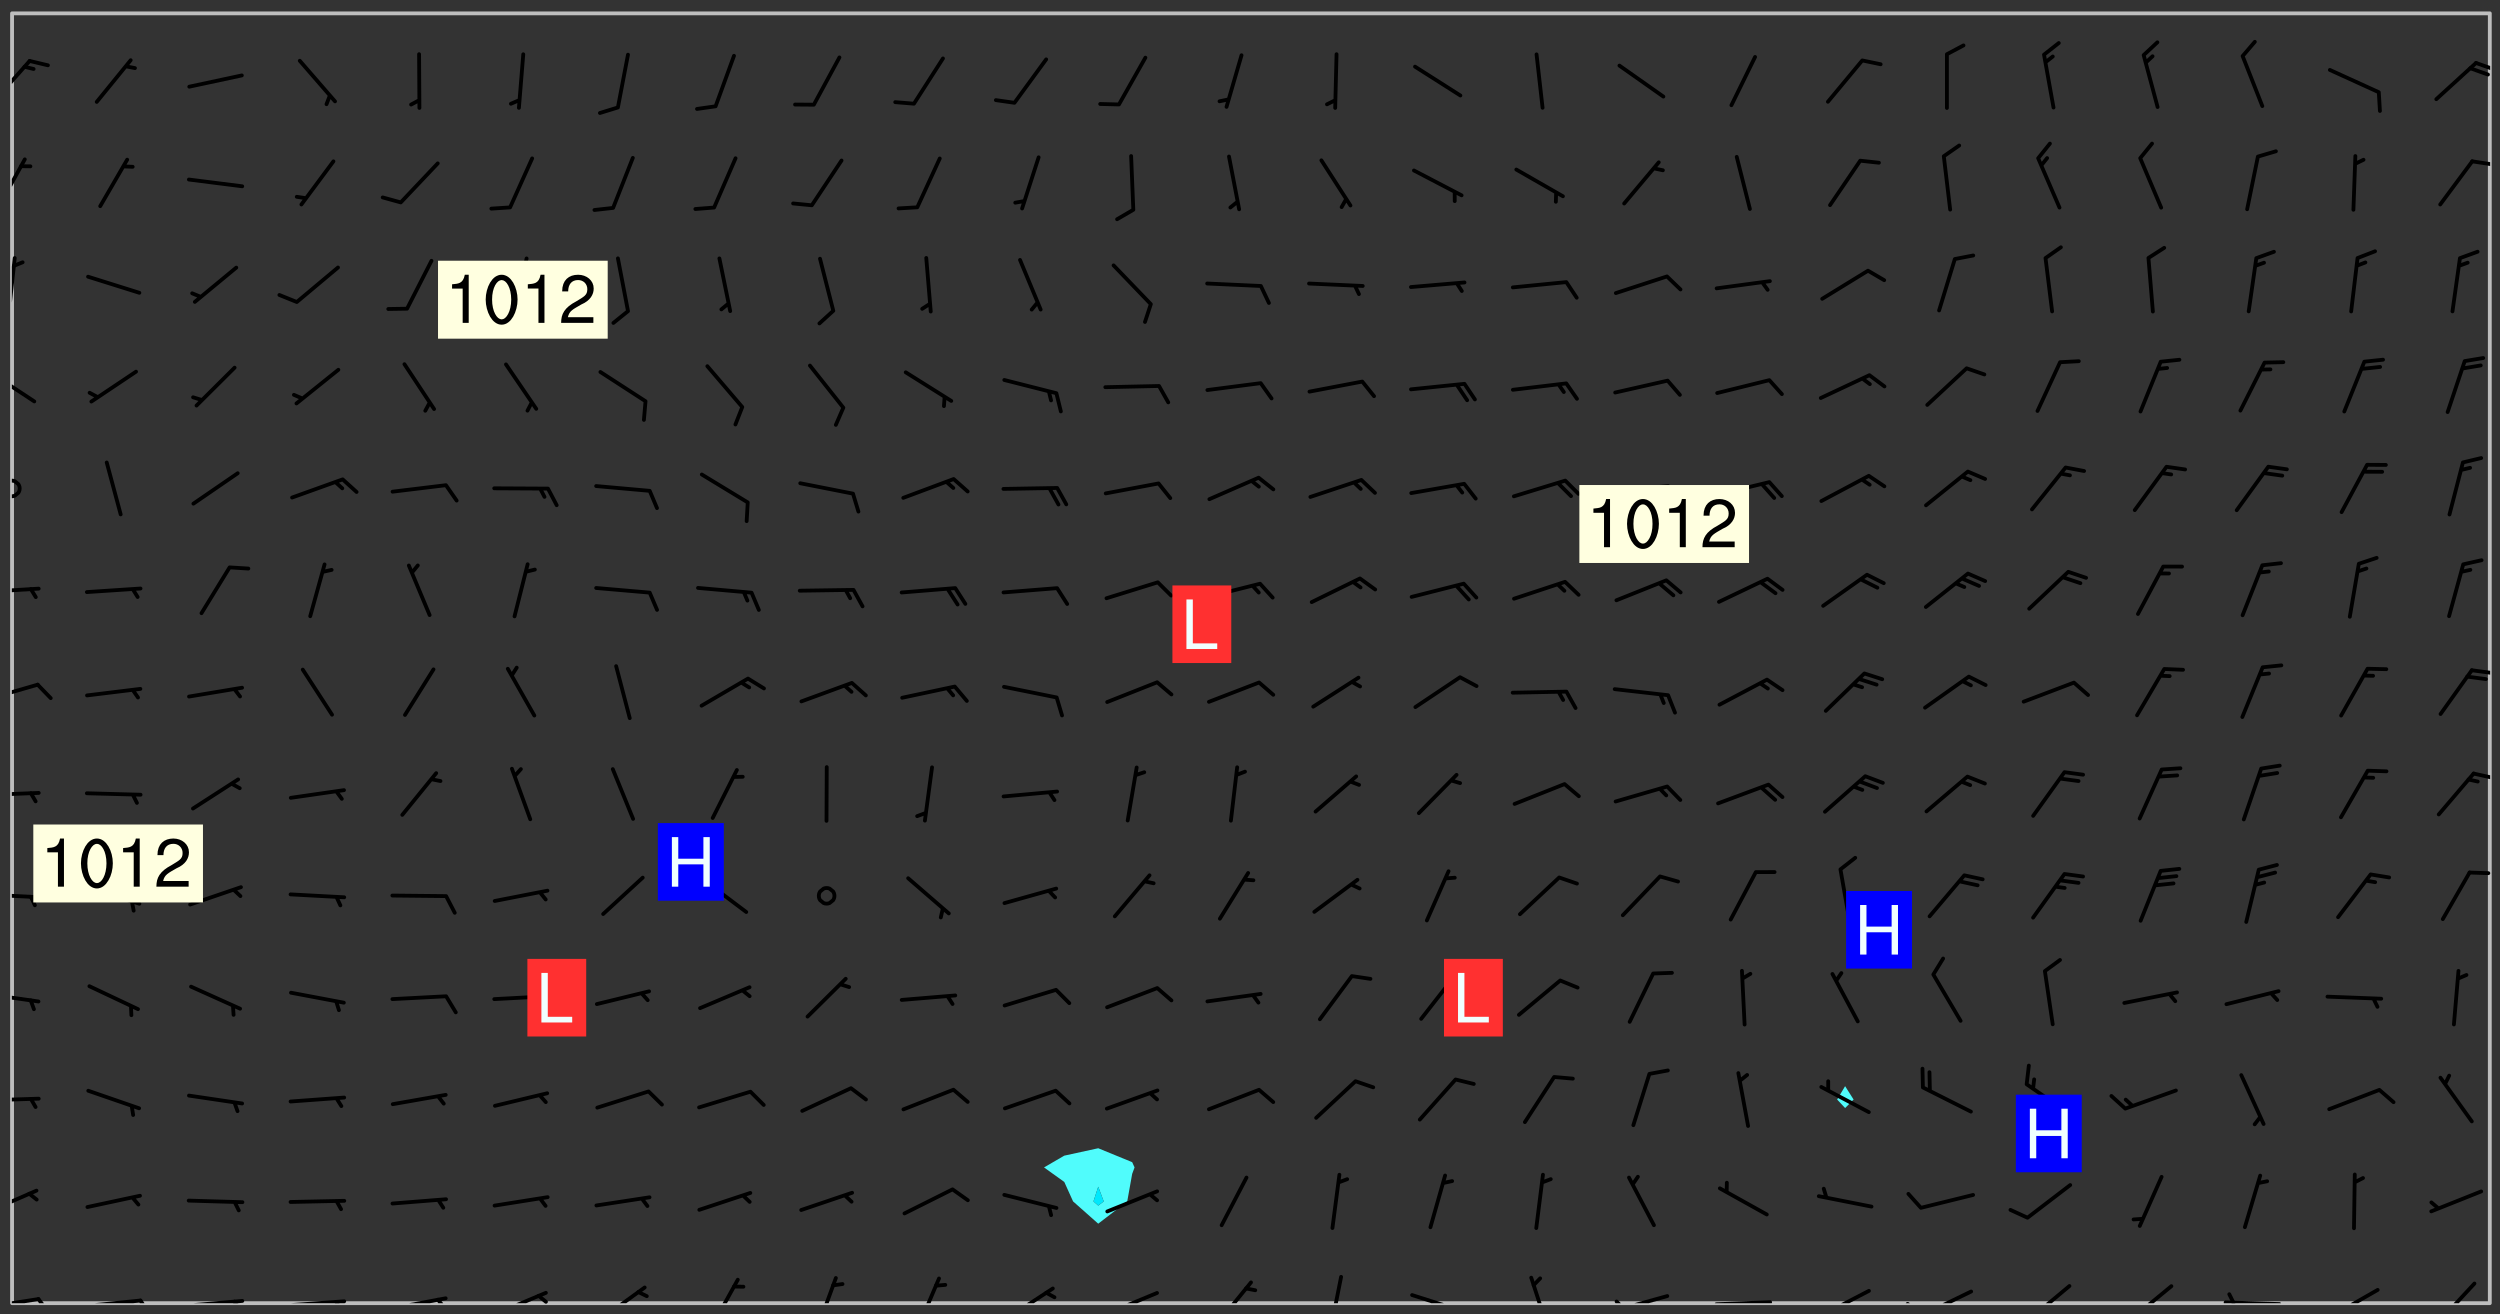 <svg xmlns="http://www.w3.org/2000/svg" role="img" xmlns:xlink="http://www.w3.org/1999/xlink" viewBox="142.45 309.95 326.84 171.84"><rect x="142.45" y="309.95" width="326.84" height="171.84" fill="#333333" stroke="none"/><defs><clipPath id="a"><path d="M144 311.672h1v168.656h-1zm0 0"/></clipPath><clipPath id="b"><path d="M144 311.672h324v168.656H144zm0 0"/></clipPath><clipPath id="c"><path d="M467 311.672h1v168.656h-1zm0 0"/></clipPath><clipPath id="d"><path d="M144 479h4v1.328h-4zm0 0"/></clipPath><clipPath id="e"><path d="M147 479h3v1.328h-3zm0 0"/></clipPath><clipPath id="f"><path d="M153 479h9v1.328h-9zm0 0"/></clipPath><clipPath id="g"><path d="M160 479h3v1.328h-3zm0 0"/></clipPath><clipPath id="h"><path d="M166 479h9v1.328h-9zm0 0"/></clipPath><clipPath id="i"><path d="M172 479h3v1.328h-3zm0 0"/></clipPath><clipPath id="j"><path d="M180 479h8v1.328h-8zm0 0"/></clipPath><clipPath id="k"><path d="M186 479h2v1.328h-2zm0 0"/></clipPath><clipPath id="l"><path d="M193 479h8v1.328h-8zm0 0"/></clipPath><clipPath id="m"><path d="M199 479h2v1.328h-2zm0 0"/></clipPath><clipPath id="n"><path d="M207 478h8v2.328h-8zm0 0"/></clipPath><clipPath id="o"><path d="M212 479h3v1.328h-3zm0 0"/></clipPath><clipPath id="p"><path d="M220 478h7v2.328h-7zm0 0"/></clipPath><clipPath id="q"><path d="M235 477h5v3.328h-5zm0 0"/></clipPath><clipPath id="r"><path d="M249 476h3v4.328h-3zm0 0"/></clipPath><clipPath id="s"><path d="M262 476h4v4.328h-4zm0 0"/></clipPath><clipPath id="t"><path d="M273 478h8v2.328h-8zm0 0"/></clipPath><clipPath id="u"><path d="M286 478h8v2.328h-8zm0 0"/></clipPath><clipPath id="v"><path d="M301 477h6v3.328h-6zm0 0"/></clipPath><clipPath id="w"><path d="M316 476h3v4.328h-3zm0 0"/></clipPath><clipPath id="x"><path d="M326 479h9v1.328h-9zm0 0"/></clipPath><clipPath id="y"><path d="M342 476h4v4.328h-4zm0 0"/></clipPath><clipPath id="z"><path d="M353 479h8v1.328h-8zm0 0"/></clipPath><clipPath id="A"><path d="M353 479h2v1.328h-2zm0 0"/></clipPath><clipPath id="B"><path d="M366 479h9v1.328h-9zm0 0"/></clipPath><clipPath id="C"><path d="M380 478h8v2.328h-8zm0 0"/></clipPath><clipPath id="D"><path d="M380 480h2v.328h-2zm0 0"/></clipPath><clipPath id="E"><path d="M393 478h8v2.328h-8zm0 0"/></clipPath><clipPath id="F"><path d="M391 480h4v.328h-4zm0 0"/></clipPath><clipPath id="G"><path d="M407 477h7v3.328h-7zm0 0"/></clipPath><clipPath id="H"><path d="M420 477h7v3.328h-7zm0 0"/></clipPath><clipPath id="I"><path d="M433 479h8v1.328h-8zm0 0"/></clipPath><clipPath id="J"><path d="M433 478h2v2.328h-2zm0 0"/></clipPath><clipPath id="K"><path d="M446 478h8v2.328h-8zm0 0"/></clipPath><clipPath id="L"><path d="M446 480h3v.328h-3zm0 0"/></clipPath><clipPath id="M"><path d="M460 477h7v3.328h-7zm0 0"/></clipPath><clipPath id="N"><path d="M144 465h4v4h-4zm0 0"/></clipPath><clipPath id="O"><path d="M144 453h4v2h-4zm0 0"/></clipPath><clipPath id="P"><path d="M144 439h4v3h-4zm0 0"/></clipPath><clipPath id="Q"><path d="M144 426h4v2h-4zm0 0"/></clipPath><clipPath id="R"><path d="M465 423h3v2h-3zm0 0"/></clipPath><clipPath id="S"><path d="M144 413h4v2h-4zm0 0"/></clipPath><clipPath id="T"><path d="M465 410h3v2h-3zm0 0"/></clipPath><clipPath id="U"><path d="M144 399h4v3h-4zm0 0"/></clipPath><clipPath id="V"><path d="M465 397h3v2h-3zm0 0"/></clipPath><clipPath id="W"><path d="M144 386h4v2h-4zm0 0"/></clipPath><clipPath id="X"><path d="M144 372h2v4h-2zm0 0"/></clipPath><clipPath id="Y"><path d="M144 358h4v5h-4zm0 0"/></clipPath><clipPath id="Z"><path d="M144 343h1v8h-1zm0 0"/></clipPath><clipPath id="aa"><path d="M144 330h2v8h-2zm0 0"/></clipPath><clipPath id="ab"><path d="M465 330h3v2h-3zm0 0"/></clipPath><clipPath id="ac"><path d="M144 317h3v7h-3zm0 0"/></clipPath><clipPath id="ad"><path d="M465 317h3v3h-3zm0 0"/></clipPath><g id="ae" clip-path="url(#clip1)"><path fill="#fff" fill-opacity="0" fill-rule="evenodd" d="M0 0h1000v1000H0zm0 0"/><path fill="#d3d3d3" fill-opacity="0" fill-rule="evenodd" d="M162.152 355.867l-.234.293.059.234.117.172.176.234.293.348.113.059.117-.172.059-.234.176-.176.465-.176h.699l.234.293.289.816.059.176.176.23.352.234.699.699.172.176.234.348.234.41.289.582.41.465.23.234.234.176.117.23.176.293.172 1.164v.234l.059.289.059.117.117.117.348.41.117.172.176.176.176.234.117.172.172.352.059.234.234.406.234-.059-.176.176-.059.93h-.582l-.234-.113-.348.113-.117.117-.059.293-.059.176-.117.172-.465.293-.059.234-.059.113v.645l.059.172v.41l.059.059v.406l.059.406.117.176.059.059.23.641-.059.293v.699l-.059.582v.234l-.059.23-.055.352v1.922l.055.117h.426l-.367.117-.023.352.891 1.168 1.742.539 1.34.359v.539l.09.809.535.715 1.52.27.891-.086.09 1.164.535.18 1.16-.18 2.055-.984 1.16-.363 1.879-.176 1.695-.18-.18.719-1.516.086-1.25.09-.805.27-1.074.809.27.719.535.898-.18.625-.266.809.266 1.078.625.898.805.18 1.25-.18-.266.723.098.504.055.293v.172l.059.293v.406l.176.117.352.117h.406l.293-.176.113-.117.059-.117.117-.23.059-.176.352-.465.23-.176.176-.059.176.059.059.176.117.988.055.469.059.172.117.234.176.059.816.059h.289l.117.234.059.406.059.352v1.105l.117.293.117.348.289.699.176.352.582.754.352.176.172.059.469.234.641.465.348.234.293.176.293.055.23.062.816.348.293.176.113.172.352.352.117.176.523.641v.289l.059.352v.348l.059.352.059.289.117.059.172.059h.176l.582.234.176.117.176.289.176.234.113.234.293.23.117.117v.41l.059.055.289.234.234.117.059.117.117.172.059.117.23.234.059.176.234.059.117.059-.117.113-.059.117v.117l-.117.293-.117.289v.582l.176.117.117.059.059.117.117.117.113.059.176.348.059.352.059.406v.176l-.059.176-.117.699v.172l.117.176.293.293h.406l.176.117.117.172.117.293v.234h-.527l-.23-.234h-.234l-.176.059-.059.699.059.348.117.176.176.41.117.23.289.469.176.055h.523l.234.059.758.641.059.293v.234l.059.059.23.348v.352l-.117.172v.293l.293.289.293.176.172.059.293.176.293.117.582.406.289.234.293.176.219.16.016.012.23.176.641.523.176.234.117.176.176.176.113.172v.641l.117.176.469.117.582.117.234.059.23.113.293.117.113.059.586.352.289.172.176.062.176.055.176.059.699.352.289.176.234.055.289.176.234.117.641.406.293.117.172.059.234.059.41.059.23.059.234.117.059.172-.41.176.469.059.059.293.113.234.176.055.234.059.176.059.406.117.641.234.117.172.059.234v.176l-.059.117-.059.406.234.234.117.059.348.117.641.23.176.117.289.117.176.176.234.465.582 1.105.176.176.348.176.176.117.352.117 1.047.523.234.059.465.113.293.059.465.176.758.582.234.234.348.465.176.176.289.234.816.699.293.176.289.289.293.176.293.289.695.641.176.176.293.234.289.234.469.289.641.582.348.234.234.293.348.348.352.465.934.992.348.406.117.176.234.059.113.117.645.176.23.113.234.059.293.176.23.117.934.699.406.406.234.176.406.176.234.117.816.348.348.234.234.117.293.289.23.117.758.352.352.172.23.059.293.117.234.059.871.176h.816l.469.23.172.059.875.699.465.117.293.059.176.059.23.059.469.059.348.059.352.059.406.059h.293l.172.059v.23l.176.176h.293l.348.059.352.059.699.117h.641l.465-.234.293-.176.172-.117.41-.172.289-.176.934-.465.469-.293.523-.293.465-.172.465-.176 1.051-.465.289-.117.41-.117.289-.117.527-.176 1.516-.699.582-.348.289-.059.293-.059.348-.117.875-.23.352-.117h.113l.234-.059.875-.234.234-.059h.812l.352-.059.816-.117.172-.059.352-.055.293-.059.23-.059.816-.176.176-.059h.348l.234-.059.465-.117.758-.172.234-.059h.348l.41-.117.289-.059 1.285-.059h.289l.41-.059.23-.059h.176l.875-.117h.406l.41-.117h.348l.352-.113.871-.059h1.75l1.047.289.41.117.289.117.352.117.289.117 1.051.172.289.059h.293l.293.059.172.059.41.059.172.059.117.059h.117l.117.059.352.059h.113l.41.066 1.922.395 1.926.395 1.52.449 1.695.719 2.145.805 1.605-.719 1.43-.805 1.16-1.078 1.25-.449 3.035-.719 1.875-.359 2.145-1.348 2.234-1.254 2.5-1.258 1.695-.449 1.785-.18 1.16-.27.625.539 1.34-.27.715-.988.984-1.344.445-.18.805-.359 1.875-.539 1.785-.449 1.25-.27 1.16-.09 1.699-.09 1.961-.27 1.25-.09h.539l.625-.09h.891l2.145-.18 2.41-.18 2.59-.09 1.695.18 1.609.09 1.43.359 1.16.719 1.875.988 1.16 1.527.266.715.629.09.355.898.535.539.535 1.527 1.074.359h.535l-.805.535.09 1.707.715 2.695.891.805.895.988.715 1.258 1.785.539 1.52-.18.355 1.344 1.609-.805.98-.539.27.27.316-.215.219-.145.801.449.449-.359h.355l.535-.27.539-.719.535-.27.625-.988 1.16.449.84.371 1.395.617 1.695-.18h1.605l1.785.09.18-1.707.535-1.344.805.27.492.848.402.406-.09.539v.359l.715.449.711-.27h1.43l.359.988.445 1.258.715 1.344 1.25.629 1.695.629.715-.18.18-.539.98-.09.449.359.086 1.258-.266.629-.535.18v.539l.715.984.266.539.984.988.801 1.078-.266.359-.09.898-.625 2.332-.355 2.066-.09 1.793-.18.719-.09.539v1.438l-.98 1.883-.359 1.707-.535.898-.805 1.168-.266.539 2.055 1.254.086.359-.355.539-.09-.18v.809l.09 1.438-.445.715-1.074.094-.266.715.535.898.805.719 1.16.809 1.34.27.445.359-.355.449-1.789-.09-1.25-.449-.715-.719-.625-.09-.176 3.59-.188 1.309h89.359V311.703h-55.27v49.082l.762.125 3.289.543 2.023 2.836v2.754l2.352.332 2.348.332h4.051l-1.379 4.16-2.023.707-2.023.703-.543.344-2.594 1.617-.188.117-2.023-2.078-.73-2.742-2.672-2.078-1.375-3.5-.066-.082-1.957-2.672 2.75-1.418v-49.082H294.422v91.414l.117.031.133.012.074.074.105.047.09.059.086.059.09.059.297.297.059.09.031.117.027.117.016.137-.031.117-.059.09-.059.086-.043.105-.047.102-.027.121v.145l.176.27.148.148.074.086.074.074.043.105.062.09.059.086.043.105.059.09.047.102.043.105.059.086.117.18.074.074.062.086.059.09.043.105.059.09.059.086.062.09.059.09.043.102.117.18.074.074.059.086.074.074.09.059.105.047h.148l.133-.016.133.016.102-.047.074-.074.047-.102-.016-.133v-.148l-.047-.105-.027-.117-.047-.102-.027-.121-.043-.102-.062-.09-.043-.102-.043-.105-.031-.117-.016-.133-.012-.137.086-.059.059-.086.121-.031.043.105.016.133v.117l.059.102.059.09.09.059.148.148.059.09.043.105-.012.102.086.059.105.047.086.059.09.059.074.074-.117.027-.105.047-.086.059-.074.074-.059.09-.062.086-.027.121-.047.102-.043.105-.031.117-.012.133-.016.133v.148l.027.117.047.105.043.102.059.09.074.074.09.059.074.074.09.059.059.09.043.105.047.102.117.031.133.016h.148l.117-.031.105.043.043.105.047.102.027.121L299.5 410l.027.117.031.121.027.117.105.043.102.047.133-.016.148.148.062.086.074.074.07.074.09.062.105.043.102.043.117.031.137.016.117-.031.074-.074.027-.117-.012-.133-.031-.121-.027-.117.043-.105h.117l.09.062.117.027h.148l.133.016h.148l.133.016.133-.016h.148l.133-.016.133-.012.137.012.117-.027.133-.016.191-.059-.059.176-.016.133-.027.121-.016.133-.059.086-.133.016-.105.047-.105.043-.117.031-.117.027-.266.031h-.148l-.133.016-.074.074.059.086.148.148.117.18.074.07.09.062.09.059.086.059.09.059.102.043.105.062.105.043.086.059.105.047.102.043.18.117.059.09-.043.102-.047.105.016.133.223.223.059.09.043.102.031.121.043.102.016.133.031.117.012.137.031.117.148.148.102.043.105.043.117.031.133.016.137.016h.117l.117-.031.09-.059.043-.105.047-.102.043-.105.031-.117.012-.133v-.148l-.012-.133-.016-.133-.031-.117-.043-.105-.047-.105-.043-.102-.043-.105-.016-.133.016-.133.027-.117.031-.117.027-.121.047-.102.09-.059.086-.062.074-.074.09-.059.223-.223.059-.086.074-.074.117-.18.059-.086v-.148l-.074-.074-.102-.047-.105-.043-.102-.043-.059-.09-.047-.105-.027-.117.09-.059.117-.031.102-.043.18-.117.148-.148.012-.133-.012-.105-.09-.059-.133.016h-.148l-.133.016-.133-.016-.121-.031-.086-.059-.074-.074-.059-.09-.062-.086-.117-.18-.059-.086.031-.121.086-.059.121-.031.059-.086v-.121l-.031-.117-.059-.09-.059-.086-.047-.105-.027-.117-.016-.133.059-.09.074-.074.09-.059.117-.18.074-.074.059-.086.148-.148.121-.031.133-.016.133.016.074.074.043.105.016.133-.031.117-.117.031-.133.012-.148.148-.043.105-.047.102-.027.121-.031.117v.148l.031.117.043.105.059.09.074.07.074.074.117.031.121.027.117-.027.133-.016h.117l.09.059.074.074.047.105.059.086.102.047.133.016.105.043.086.059-.012.105-.074.074-.18.117-.059.09-.09.059-.07.074-.074.074-.062.09-.027.117-.016.133.016.133-.016.133v.148l.016.133.027.117.031.121.074.074.09.059.086.059.09.059.117.031v.086l-.102.047-.09.059-.266.031-.117.027h-.148l-.105.043-.102.047-.059.09-.062.234-.012.133-.031.121-.016.133v.293l-.012.133.012.137.016.133.133.016.133.012.121.031.086.059.074.074.047.105.043.102.016.133v.445l-.016.133v.445l.031.266.027.117.016.133.031.117.086.211.031.266v.148l-.031.117-.027.117-.031.121-.027.117-.031.117-.031.121-.012.133-.016.133.09.059.117-.031.102.016.047.105-.031.266v.441l-.043.105-.047.105-.043.102-.043.105-.059.086-.031.121-.043.117-.031.117-.016.133.016.133.059.09.105.047.086.059.059.086-.012.137-.031.117-.043.102v.445l-.016.133v.148l-.031.117-.043.105-.027.117-.047.105-.043.102-.031.121-.027.117-.031.133-.031.117-.027.117-.043.105-.031.117-.031.121-.012.133-.016.133v.297l.027.117v.148l.047.398.027.117.059.09.121.031h.148l.133-.016.059.09v.117l-.059.09-.09.059-.102.043-.105.047-.09.059-.086.059-.137.016-.117-.031-.133-.016-.102.047-.062.086-.012.137-.016.133-.031.117-.027.117-.016.133-.031.121v.297l.016.133.031.117v.148l.012.133v.148l-.027.117-.047.102-.027.121-.031.117-.059.09-.074.074-.102.043-.105.047-.117.027-.121.031-.102-.047.059-.086.105-.047.027-.117.031-.117.027-.121.031-.117v-.148l.016-.133-.031-.117-.043-.105-.105.016-.074.074-.102.043-.09.062-.074.074-.043.102-.016.133-.031.117L304.25 426l-.031.117-.027.117-.031.121-.027.117-.031.117-.043.105-.09.059h-.09l-.117-.031-.031-.086.016-.137-.031-.117v-.148l-.012-.133v-.148l-.062-.234-.027-.121-.043-.102-.047-.105-.059-.086-.059-.09-.043-.105-.062-.086-.148-.148-.07-.074-.105-.047-.105-.043-.102-.043-.297-.297-.09-.074-.086-.059-.105-.043-.09-.062-.086-.059-.105-.043-.09-.059-.086-.062-.074-.07-.105-.047-.086-.059-.105-.043-.09-.062-.102-.043-.105-.043-.086-.059-.105-.047-.105-.043-.102-.047-.09-.059-.102-.043-.105-.043-.09-.062-.117-.027-.133-.016-.133.016H299.75l-.133.016-.117-.031-.09-.059-.074-.074-.09-.059-.102-.047h-.148l-.121-.027-.102-.043-.074-.074-.117-.18-.09-.059-.102-.043-.09-.062-.105-.043-.09-.059-.086-.059-.105-.047-.059-.086-.059-.09-.043-.105-.047-.102-.074-.074-.086-.059-.074-.074-.09-.059-.223-.223-.043-.105-.031-.266.105-.043h.145l.105.043.074.074.09.059.086.059.105.047.09.059.148.148.07.074.148.148.062.086.074.074.086.059.074.074.09.062.09.059.086.059.27.176.102.047.105.043.102.043.047-.074.059-.086.074-.074.07-.074.105.043.074.074.059.09.043.102.047.105.043.105.121.027.117-.027.074-.09.043-.105.059-.09.074-.074.105-.043.117-.027.133.012.09.059.148.148.059.09.043.105.047.102.043.105.043.102.105.047.105.043.133.016.086-.059.059-.09.074-.074.105-.043.117.027.105.047.102.043.105.043.102.047.18.117v.117l-.016.133.016.133.016.137.059.086.102.047.121.027.117.031h.148l.117-.031.059-.09.18-.117.059-.09.074-.074.059-.086.117-.18.18-.117.117.031.09.059.043.074-.016.133v.117l.09.059h.148l.133-.016.133-.012.266-.031.105-.043.117-.031.121-.027.074-.074.07-.074.062-.09-.016-.105-.047-.102-.102-.043-.105-.016-.117.027-.266.031h-.148l-.074-.074-.09-.059-.117-.031-.117-.027-.133-.016h-.148l-.133.016h-.297l-.105-.047-.148-.148-.043-.102-.059-.09.223-.223.086-.059.105-.043.117-.031.133-.016.133.016.137.016.102.043.133-.012.09-.062.102-.043.062-.09-.047-.102-.09-.059-.117-.031-.102-.043-.059-.09-.062-.09v-.117l.016-.133.105-.047.074-.07v-.121l-.09-.059-.031-.117.09-.059.074-.074.043-.105.059-.09.047-.102.016-.133v-.148l-.047-.105-.043-.102-.09-.059-.133-.016-.102-.043-.137-.016-.117-.031h-.445l-.133-.016-.133-.012-.133-.016-.117-.031h-.148l-.133-.016-.133-.012-.266-.031-.121-.043-.086-.059-.074-.074v-.148l.012-.133.105-.047.102-.043.133-.016h.152l.133-.016h.293l.121.031.102.043.09.059.234.062.121-.047.09-.059.102-.043.133-.016.105.043.102.047.133.012.121-.027h.145l.121-.031.117-.027.105-.047.074-.074.086-.059.148-.148.059-.086.047-.105.027-.117.016-.105-.102-.043-.09-.059-.117-.031-.105-.043-.09-.062-.074-.086-.074-.074-.102-.043-.105-.047-.102-.043-.059-.09-.047-.102-.086-.211-.062-.086-.059-.09-.074-.074-.086-.059h-.27l-.117.031-.09.059-.102.043-.133.016-.105-.016-.027-.117-.062-.09-.117-.031-.102-.043-.148-.148-.031-.117-.016-.105.074-.074.18-.117.117-.027.117-.031.137.016.102.043.105.043.102.047.105.043.117.031.133.016.117.027.133.016.105-.016.09-.059-.074-.074-.105-.043-.074-.074-.074-.09-.148-.148-.086-.059-.09-.059-.074-.074-.09-.059-.102-.047-.121-.027-.102-.047-.105-.043-.117-.031-.102-.043-.121-.031h-.148l-.117.031-.105.043-.086.062-.18.117-.086.059-.09.059-.105.047-.086.059-.105.043-.102.043-.105.047-.074.074-.059.09-.059.086-.047.105-.059.086-.074.074-.133-.012-.117-.031h-.117l-.074.074-.09.059-.074.074-.09.059-.086.059-.105.047-.102.043-.137.016-.102-.043-.148-.148-.105-.047h-.086l-.105.047-.102.043-.121.031-.117-.031-.074-.074v-.117l.031-.121.074-.07.059-.09.074-.074.117-.031.105-.043h.293l.133-.016.137-.016.102-.043.09-.059.102-.047.09-.059.133-.012.09.059.133.012.09-.059.086-.059.105-.043.09-.059.086-.062.09-.059.148-.148.059-.086.059-.09.105-.043.133-.016.117.027.121.031.059-.059.059-.09.031-.266.027-.117.105.012.133.016.102-.043.09-.059.059-.09.074-.074.059-.09.047-.102.012-.133-.012-.133-.047-.105-.148-.148-.059-.09-.059-.086-.043-.105v-.445l.016-.133v-.148l.012-.133-.059-.059-.09.059-.102-.043-.18-.117-.086-.059-.062-.09-.059-.09-.074-.074-.086-.059-.121.031-.102.012-.105.047-.086.059-.105.043-.148.148-.09.059-.086.059-.09.062-.105.043-.133.016v-.121l.105-.043.117-.031.074-.07.043-.105v-.148l-.027-.117-.148-.148-.133-.016h-.148l-.117.031-.105.043-.102.043-.09.062-.117.027-.074-.074.012-.133-.043-.102-.043-.105-.09-.059-.117.027-.121.031-.117.031-.102.043-.121.031-.102.043-.105.043-.09.059-.102.016v-.117l.016-.133-.059-.09-.074.043-.148.148-.059.09-.074.074-.047.105-.043.102-.074.074-.059.09-.074.074-.059.086-.074.074-.09.062-.074.07-.074.074-.102.016-.133.016-.105-.043v-.121l.148-.148.043-.102.059-.09.047-.102.043-.105.059-.09.031-.117.043-.102.031-.121.027-.117.047-.105.043-.102.043-.105.074-.07.09-.062.09-.059.102-.043h.297l.266-.031.105-.043-.074-.074-.117-.031-.105-.043-.09-.059-.102-.047-.09-.059-.102-.043-.105-.043-.09-.062-.086-.059-.105-.043-.102-.043-.121-.031-.117-.031-.102-.043L297.5 410.25l-.102-.043-.09-.059-.043-.105-.016-.133.102-.043.133-.016.137.016.133-.016.102-.043.059-.09.016-.105-.09-.059-.074-.074-.102-.043-.09-.059-.148-.148-.043-.105-.016-.133v-.293l-.059-.09-.09-.059-.074-.074-.043-.105-.031-.117-.059-.09-.074-.074-.117-.027-.074-.074-.09-.059-.09-.062-.086-.059-.074-.074-.059-.086-.047-.105-.086-.059-.148-.148-.195-.059-.133.016-.102.043-.074.074-.047.102-.043.105-.059.09-.059.086-.297.297-.09.059h-.086l-.062-.086-.043-.105.031-.117.059-.09.027-.117-.012-.133-.09-.062-.105.047-.117.027-.117.031-.27.176-.102.047-.117.027-.105.047-.09.059-.102.043-.059-.086-.047-.105.016-.133.047-.105.07-.074.074-.07.059-.09v-.148l-.043-.105h-.238l-.102.047-.031.117-.027.117-.031.121-.074.043-.133.016-.074-.047-.043-.102-.043-.105-.047-.102-.043-.105-.121.031-.102.043-.133.016-.117.031-.105.043-.09.059-.102.047-.121.027-.133.016-.102-.043-.059-.09-.047-.105-.043-.102-.043-.105v-.117l.059-.09.086-.059.18-.117.102-.047.105-.043.105-.059.102-.043.09-.062.102-.043.105-.059.102-.047.09-.059.105-.043.102-.043.09-.062.102-.043.137-.016.117.031.102.043.121.031.102.043.105.047.102.043.105.043.102.047.105.043.102.043.105.047.086.059.105.043.117.031.105.043.102.047.09.059.105.043.102.043.105.047.117.027.102.047.121.027h.148l.086-.059.016-.102.059-.09-.027-.117-.074-.074-.117-.18-.074-.074-.09-.074-.18-.117-.086-.059-.105-.043-.102-.047-.27-.176-.059-.09-.074-.074-.059-.09-.043-.102-.031-.117-.016-.137v-.562l-.012-.133-.016-.133-.031-.117-.016-.133-.012-.133-.031-.121-.223-.223-.059-.086-.016-.105.031-.117.133-.016v-91.414H172.992v1.453l-.059.234-.352 1.051-.172.523-.117.348-.176.41-.117.172-.234.293-.23.059h-.352l-.117.059-.23.406v.293l.117.176.23.23.117.234.641.758.293.465.176.234.23.352.234.348.641.816.176.465.172.41.117.695.176.469.117 1.398.059.465v.875l.117 1.047v4.781l-.059.465-.352 1.281-.176.523-.113.41-.352.93L172.934 336l-.234.582-.117.176-.172.348-.176.406-.352.816-.059.293-.113.293-.117.289-.059.176-.117.875-.059.406-.059.117-.059.176-.059.172-.23.527-.117.172v.234l-.117.234-.059.172-.176.586v.289l-.059.176v.293l-.059.113-.059.527v.172l-.055.234v2.621l-.176.816-.117.176-.176.234-.117.172-.113.234-.586.934-.23.289-.293.465-.176.234-.289.352-.352.699-.113.23-.176.41-.176.23-.406.527-.816.699-.293.172-.289.234-.176.117-.176.176-.523.406-.527.176-.172.176-.234.055-.641.176h-.758m12.211 31.023l-1.074.449.359.895 1.25-.715.445-.539-.98-.09"/><path fill="#d3d3d3" fill-opacity="0" fill-rule="evenodd" d="M201.508 416.598h-.895l.449.629.98.359.805-.09.445-.988-.176.09-.715-.355-.895.355m154.621 59.07l-.059-.523v-.293l.113-.293.059-.23.469-.469h.113l.117-.113.117-.059h.176l.234-.059h.348l.234.059.117.059.23.172.059.176.117.582v.293l-.117.176-.172.289-.176.176-.527.523-.23.234-.117.059h-.176l-.117-.059-.406-.293-.176-.117-.117-.059-.059-.113-.055-.117m6.641-10.957l-.059-.172v-1.109l.059-.172.176-.059.172-.059h.176l.234-.059.117.059.059.699-.059.172-.117.176-.117.059-.234.523-.113.059h-.234l-.059-.117m9.613-14.391l-.117-.176v-.699l.293-.875.117-.172.176-.352.113-.23.117-.293.352-.758.117-.23.172-.234h.176l.117-.059h.641l.117.059.234.234.172.113.352.293.117.117.113.176v.113l.117.059.117.117v.699l-.059.176v.23l-.059.176-.348 1.051-.117.23-.117.234-.117.059-.23.234-.641.289h-.875l-.41-.117-.641-.465"/><path fill="none" stroke="#bebebe" stroke-linecap="round" stroke-linejoin="round" stroke-miterlimit="10" stroke-width=".5" d="M467.957 311.695H144.027v168.625h323.93v-168.625"/><g clip-path="url(#a)"><path fill="#fff" fill-opacity="0" fill-rule="evenodd" d="M144 475.891v4.438h.004H144V311.672h.004H144v164.219"/></g><g clip-path="url(#b)"><path fill="#fff" fill-opacity="0" fill-rule="evenodd" d="M144.004 480.328V311.672h142.023V460.066l-4.438.969-2.648 1.539 2.648 1.898 1.148 2.543 3.289 2.914 3.793-2.914.645-3.598.312-.844-.312-.688-4.438-1.82V311.672h97.645v140.277l-1.043 1.75 1.043 1.113 1.109-1.113-1.109-1.75V311.672h84.324v168.656H144.004"/></g><path fill="#50fcfc" fill-rule="evenodd" d="M281.59 464.473l-2.648-1.898 2.648-1.539 4.438-.969v5.027l-.621 1.922.621.551.719-.551-.719-1.922v-5.027l4.438 1.82.312.688-.312.844-.645 3.598-3.793 2.914-3.289-2.914-1.148-2.543"/><path fill="#00e8fc" fill-rule="evenodd" d="M286.027 467.566l-.621-.551.621-1.922.719 1.922-.719.551"/><path fill="#50fcfc" fill-rule="evenodd" d="M383.672 454.812l-1.043-1.113 1.043-1.75 1.109 1.75-1.109 1.113"/><g clip-path="url(#c)"><path fill="#fff" fill-opacity="0" fill-rule="evenodd" d="M467.996 480.328H468V311.672h-.004H468v168.656h-.004"/></g><g clip-path="url(#d)"><path fill="none" stroke="#000" stroke-linecap="round" stroke-linejoin="round" stroke-miterlimit="10" stroke-width=".5" d="M147.473 479.785l-6.945 1.086"/></g><g clip-path="url(#e)"><path fill="none" stroke="#000" stroke-linecap="round" stroke-linejoin="round" stroke-miterlimit="10" stroke-width=".5" d="M147.473 479.785l1.473 1.965"/></g><g clip-path="url(#f)"><path fill="none" stroke="#000" stroke-linecap="round" stroke-linejoin="round" stroke-miterlimit="10" stroke-width=".5" d="M160.812 479.977l-6.992.703"/></g><g clip-path="url(#g)"><path fill="none" stroke="#000" stroke-linecap="round" stroke-linejoin="round" stroke-miterlimit="10" stroke-width=".5" d="M160.812 479.977l1.363 2.043"/></g><g clip-path="url(#h)"><path fill="none" stroke="#000" stroke-linecap="round" stroke-linejoin="round" stroke-miterlimit="10" stroke-width=".5" d="M174.129 480.027l-7 .602"/></g><g clip-path="url(#i)"><path fill="none" stroke="#000" stroke-linecap="round" stroke-linejoin="round" stroke-miterlimit="10" stroke-width=".5" d="M173.113 480.117l.664 1.027"/></g><g clip-path="url(#j)"><path fill="none" stroke="#000" stroke-linecap="round" stroke-linejoin="round" stroke-miterlimit="10" stroke-width=".5" d="M187.449 480.078l-7.008.5"/></g><g clip-path="url(#k)"><path fill="none" stroke="#000" stroke-linecap="round" stroke-linejoin="round" stroke-miterlimit="10" stroke-width=".5" d="M186.43 480.152l.652 1.039"/></g><g clip-path="url(#l)"><path fill="none" stroke="#000" stroke-linecap="round" stroke-linejoin="round" stroke-miterlimit="10" stroke-width=".5" d="M200.715 479.684l-6.906 1.293"/></g><g clip-path="url(#m)"><path fill="none" stroke="#000" stroke-linecap="round" stroke-linejoin="round" stroke-miterlimit="10" stroke-width=".5" d="M199.707 479.871l.766.957"/></g><g clip-path="url(#n)"><path fill="none" stroke="#000" stroke-linecap="round" stroke-linejoin="round" stroke-miterlimit="10" stroke-width=".5" d="M213.816 478.969l-6.48 2.719"/></g><g clip-path="url(#o)"><path fill="none" stroke="#000" stroke-linecap="round" stroke-linejoin="round" stroke-miterlimit="10" stroke-width=".5" d="M212.871 479.363l.953.777"/></g><g clip-path="url(#p)"><path fill="none" stroke="#000" stroke-linecap="round" stroke-linejoin="round" stroke-miterlimit="10" stroke-width=".5" d="M226.734 478.27l-5.691 4.121"/></g><path fill="none" stroke="#000" stroke-linecap="round" stroke-linejoin="round" stroke-miterlimit="10" stroke-width=".5" d="M225.906 478.867l1.105.539"/><g clip-path="url(#q)"><path fill="none" stroke="#000" stroke-linecap="round" stroke-linejoin="round" stroke-miterlimit="10" stroke-width=".5" d="M238.906 477.254l-3.402 6.148"/></g><path fill="none" stroke="#000" stroke-linecap="round" stroke-linejoin="round" stroke-miterlimit="10" stroke-width=".5" d="M238.414 478.148l1.227.023"/><g clip-path="url(#r)"><path fill="none" stroke="#000" stroke-linecap="round" stroke-linejoin="round" stroke-miterlimit="10" stroke-width=".5" d="M251.727 477.031l-2.414 6.598"/></g><path fill="none" stroke="#000" stroke-linecap="round" stroke-linejoin="round" stroke-miterlimit="10" stroke-width=".5" d="M251.375 477.988l1.219-.168"/><g clip-path="url(#s)"><path fill="none" stroke="#000" stroke-linecap="round" stroke-linejoin="round" stroke-miterlimit="10" stroke-width=".5" d="M265.211 477.094l-2.75 6.469"/></g><path fill="none" stroke="#000" stroke-linecap="round" stroke-linejoin="round" stroke-miterlimit="10" stroke-width=".5" d="M264.809 478.035l1.223-.105"/><g clip-path="url(#t)"><path fill="none" stroke="#000" stroke-linecap="round" stroke-linejoin="round" stroke-miterlimit="10" stroke-width=".5" d="M280.09 478.402l-5.879 3.852"/></g><path fill="none" stroke="#000" stroke-linecap="round" stroke-linejoin="round" stroke-miterlimit="10" stroke-width=".5" d="M279.234 478.961l1.074.59"/><g clip-path="url(#u)"><path fill="none" stroke="#000" stroke-linecap="round" stroke-linejoin="round" stroke-miterlimit="10" stroke-width=".5" d="M293.715 478.988l-6.496 2.68"/></g><g clip-path="url(#v)"><path fill="none" stroke="#000" stroke-linecap="round" stroke-linejoin="round" stroke-miterlimit="10" stroke-width=".5" d="M306 477.605l-4.438 5.449"/></g><path fill="none" stroke="#000" stroke-linecap="round" stroke-linejoin="round" stroke-miterlimit="10" stroke-width=".5" d="M305.355 478.398l1.203.234"/><g clip-path="url(#w)"><path fill="none" stroke="#000" stroke-linecap="round" stroke-linejoin="round" stroke-miterlimit="10" stroke-width=".5" d="M317.781 476.883l-1.371 6.891"/></g><g clip-path="url(#x)"><path fill="none" stroke="#000" stroke-linecap="round" stroke-linejoin="round" stroke-miterlimit="10" stroke-width=".5" d="M327.062 479.262l6.695 2.133"/></g><g clip-path="url(#y)"><path fill="none" stroke="#000" stroke-linecap="round" stroke-linejoin="round" stroke-miterlimit="10" stroke-width=".5" d="M342.637 476.988l2.176 6.68"/></g><path fill="none" stroke="#000" stroke-linecap="round" stroke-linejoin="round" stroke-miterlimit="10" stroke-width=".5" d="M342.953 477.961l.852-.883"/><g clip-path="url(#z)"><path fill="none" stroke="#000" stroke-linecap="round" stroke-linejoin="round" stroke-miterlimit="10" stroke-width=".5" d="M353.656 481.266l6.77-1.875"/></g><g clip-path="url(#A)"><path fill="none" stroke="#000" stroke-linecap="round" stroke-linejoin="round" stroke-miterlimit="10" stroke-width=".5" d="M354.641 480.992l-.844-.891"/></g><g clip-path="url(#B)"><path fill="none" stroke="#000" stroke-linecap="round" stroke-linejoin="round" stroke-miterlimit="10" stroke-width=".5" d="M366.844 480.461l7.023-.266"/></g><g clip-path="url(#C)"><path fill="none" stroke="#000" stroke-linecap="round" stroke-linejoin="round" stroke-miterlimit="10" stroke-width=".5" d="M380.551 481.945l6.238-3.234"/></g><g clip-path="url(#D)"><path fill="none" stroke="#000" stroke-linecap="round" stroke-linejoin="round" stroke-miterlimit="10" stroke-width=".5" d="M381.461 481.477l-1.012-.695"/></g><g clip-path="url(#E)"><path fill="none" stroke="#000" stroke-linecap="round" stroke-linejoin="round" stroke-miterlimit="10" stroke-width=".5" d="M393.824 481.863l6.324-3.066"/></g><g clip-path="url(#F)"><path fill="none" stroke="#000" stroke-linecap="round" stroke-linejoin="round" stroke-miterlimit="10" stroke-width=".5" d="M393.824 481.863l-1.98-1.449"/></g><g clip-path="url(#G)"><path fill="none" stroke="#000" stroke-linecap="round" stroke-linejoin="round" stroke-miterlimit="10" stroke-width=".5" d="M407.602 482.578l5.398-4.5"/></g><g clip-path="url(#H)"><path fill="none" stroke="#000" stroke-linecap="round" stroke-linejoin="round" stroke-miterlimit="10" stroke-width=".5" d="M420.902 482.562l5.426-4.465"/></g><g clip-path="url(#I)"><path fill="none" stroke="#000" stroke-linecap="round" stroke-linejoin="round" stroke-miterlimit="10" stroke-width=".5" d="M433.418 480.219l7.027.219"/></g><g clip-path="url(#J)"><path fill="none" stroke="#000" stroke-linecap="round" stroke-linejoin="round" stroke-miterlimit="10" stroke-width=".5" d="M434.441 480.25l-.543-1.098"/></g><g clip-path="url(#K)"><path fill="none" stroke="#000" stroke-linecap="round" stroke-linejoin="round" stroke-miterlimit="10" stroke-width=".5" d="M447.195 482.07l6.102-3.484"/></g><g clip-path="url(#L)"><path fill="none" stroke="#000" stroke-linecap="round" stroke-linejoin="round" stroke-miterlimit="10" stroke-width=".5" d="M448.082 481.566l-1.035-.656"/></g><g clip-path="url(#M)"><path fill="none" stroke="#000" stroke-linecap="round" stroke-linejoin="round" stroke-miterlimit="10" stroke-width=".5" d="M461.172 482.906l4.777-5.152"/></g><g clip-path="url(#N)"><path fill="none" stroke="#000" stroke-linecap="round" stroke-linejoin="round" stroke-miterlimit="10" stroke-width=".5" d="M147.219 465.609l-6.438 2.809"/></g><path fill="none" stroke="#000" stroke-linecap="round" stroke-linejoin="round" stroke-miterlimit="10" stroke-width=".5" d="M146.281 466.016l.965.762m13.504-.5l-6.871 1.477m5.871-1.262l.793.938m13.598-.312l-7.023-.207m6.004.18l.543 1.098m13.793-1.25l-7.023.152m6.004-.129l.598 1.07m13.727-1.297l-7.004.559m5.984-.477l.66 1.031m13.645-1.387l-6.941 1.105m5.93-.945l.738.98m13.59-1.121l-6.945 1.066m5.934-.91l.734.984m13.453-1.711l-6.668 2.207m5.699-1.887l.887.848m13.391-1.191l-6.656 2.254m5.688-1.926l.895.84m13.203-1.613l-6.285 3.145m6.285-3.145l2 1.422m11.582 1.008l-6.816-1.711m5.824 1.461l.297 1.191m13.859-3.113l-6.516 2.629m5.57-2.246l.938.789m11.691-2.973l-3.25 6.23m15.395-6.598l-.91 6.965m.777-5.953l1.148-.43m12.805-.48l-1.918 6.762m1.637-5.777l1.199-.258m11.875-.832l-.875 6.973m.75-5.957l1.145-.438m10.227-.203l3.262 6.223m-2.789-5.316l.691-1.016m10.715 1.512l6.137 3.418m-5.246-2.922l.023-1.227m12.023 1.758l6.891 1.363m-5.891-1.164l-.355-1.176m12.703 2.5l6.824-1.684m-6.824 1.684l-1.637-1.824m15.574 3.117l5.582-4.27m-5.582 4.27l-2.23-1.023m16.906 2.098l2.855-6.418m-2.438 5.484l-1.227.086m16.555-5.73l-2.004 6.738m1.711-5.758l1.203-.242m11.453-.883l-.102 7.027m.086-6.004l1.094-.562m8.922 4.355l6.527-2.605m-5.578 2.227l-.934-.793"/><g clip-path="url(#O)"><path fill="none" stroke="#000" stroke-linecap="round" stroke-linejoin="round" stroke-miterlimit="10" stroke-width=".5" d="M147.512 453.586l-7.023.227"/></g><path fill="none" stroke="#000" stroke-linecap="round" stroke-linejoin="round" stroke-miterlimit="10" stroke-width=".5" d="M146.488 453.617l.613 1.062m13.535.164l-6.645-2.293m5.676 1.961l.191 1.211m14.246-1.508l-6.949-1.031m5.938.879l.41 1.156m13.945-1.777l-7.008.516m5.988-.441l.652 1.039m13.641-1.465l-6.922 1.215m5.914-1.035l.754.965m13.523-1.355l-6.832 1.641m5.836-1.402l.812.918m13.434-1.395l-6.703 2.117m6.703-2.117l1.75 1.719m11.574-1.688l-6.719 2.055m6.719-2.055l1.734 1.734m11.406-2.191l-6.371 2.969m6.371-2.969l1.957 1.477m11.441-1.277l-6.539 2.57m6.539-2.57l1.863 1.594m11.5-1.465l-6.637 2.312m6.637-2.312l1.801 1.664m11.504-1.695l-6.613 2.375m5.648-2.031l.91.824m13.336-1.254l-6.551 2.543m6.551-2.543l1.859 1.605m10.754-2.727l-5.145 4.789m5.145-4.789l2.316.797m10.766-1.023l-4.676 5.242m4.676-5.242l2.383.582m10.504-.91l-3.824 5.898m3.824-5.898l2.445.215m10.008-.621l-2.098 6.707m2.098-6.707l2.414-.449m9.215.348l1.273 6.91m-1.086-5.902l.961-.766m9.699 1.57l6.211 3.289m-5.309-2.812v-1.227m12.379.812l6.277 3.16m-6.277-3.16l-.055-2.453m.969 2.914l-.055-2.453m12.707 1.574l5.777 4m-5.777-4l.285-2.438m.555 3.02l.141-1.219m11.914 3.82l6.617-2.367m-6.617 2.367l-1.816-1.652m2.777 1.309l-.906-.828m18.027 3.184l-2.918-6.391m2.496 5.461l-.746.973m16.305-4.5l-6.559 2.523m6.559-2.523l1.852 1.605m6.133-3.199l4.098 5.711m-3.5-4.879l.543-1.102"/><g clip-path="url(#P)"><path fill="none" stroke="#000" stroke-linecap="round" stroke-linejoin="round" stroke-miterlimit="10" stroke-width=".5" d="M147.477 440.879l-6.953-.992"/></g><path fill="none" stroke="#000" stroke-linecap="round" stroke-linejoin="round" stroke-miterlimit="10" stroke-width=".5" d="M146.465 440.734l.418 1.152m13.609-.004l-6.355-3m5.43 2.562l.059 1.227m14.211-.848l-6.41-2.883m5.477 2.465l.082 1.223m14.414-1.594l-6.906-1.301m5.902 1.109l.363 1.172m14.012-1.816l-7.02.371m7.02-.371l1.266 2.102m12.047-2.105l-7.016.375m7.016-.375l1.266 2.102m11.957-2.746l-6.828 1.668m5.832-1.426l.816.914m13.316-1.691l-6.473 2.734m5.531-2.336l.953.773m12.562-2.277l-4.992 4.945m4.266-4.227l1.172.367m13.875 1.094l-7 .586m5.98-.5l.664 1.031m13.531-1.848l-6.723 2.047m6.723-2.047l1.734 1.738m11.5-1.969l-6.562 2.512m6.562-2.512l1.852 1.609m11.664-.844l-6.961.977m5.945-.832l.723.992m12.219-3.469l-4.184 5.645m4.184-5.645l2.426.363m10.961-.312l-4.328 5.539m4.328-5.539l2.418.426m11.434.098l-5.402 4.492m5.402-4.492l2.273.93m9.879-1.844l-3.074 6.32m3.074-6.32l2.453-.086m9.152-.262l.348 7.02m-.297-6l1.051-.629m10.73.02l3.312 6.199m-2.832-5.297l.688-1.02m12.02.188l3.566 6.055m-3.566-6.055l1.281-2.09m13.305 1.641l1.023 6.953m-1.023-6.953l1.977-1.453m15.297 4.242l-6.891 1.379m5.887-1.18l.777.949m13.504-1.312l-6.816 1.703m5.824-1.453l.82.91m13.59-.172l-7.023-.27m6 .23l.535 1.102m10.59-4.699l-.598 7m.512-5.98l1.129-.484"/><g clip-path="url(#Q)"><path fill="none" stroke="#000" stroke-linecap="round" stroke-linejoin="round" stroke-miterlimit="10" stroke-width=".5" d="M147.508 427.246l-7.016-.355"/></g><path fill="none" stroke="#000" stroke-linecap="round" stroke-linejoin="round" stroke-miterlimit="10" stroke-width=".5" d="M146.488 427.195l.52 1.109m13.664-.203l-6.715-2.066m5.738 1.766l.23 1.207m14.027-3.074l-6.648 2.273m5.684-1.945l.895.84m13.57.156l-7.016-.379m5.996.324l.516 1.113m13.824-1.211l-7.027-.074m7.027.074l1.129 2.18m12.121-2.891l-6.898 1.348m5.895-1.152l.773.953m12.684-2.852l-5.172 4.754m13.094-4.492l5.613 4.23m11.531-2.113l-.02-.203-.059-.191-.094-.176-.461-.375-.191-.059-.199-.02-.199.02-.191.059-.457.375-.098.176-.055.191-.02.203.02.199.055.191.098.176.457.375.191.059.199.02.199-.02.191-.059.461-.375.094-.176.059-.191.02-.199m14.949 2.297l-5.312-4.598m4.539 3.93l-.273 1.195m15.09-3.773l-6.766 1.898m5.781-1.625l.844.887m12.34-2.895L288.195 429.75m3.879-4.582l1.199.258m12.355-1.344l-3.699 5.973m3.164-5.105l1.223.082m13.598-.059l-5.637 4.191m4.816-3.582l1.109.527m11.625-2.258l-2.836 6.434m2.422-5.496l1.227-.09m13.652-.031l-5.133 4.801m5.133-4.801l2.32.797m10.859-.934l-4.863 5.074m4.863-5.074l2.359.668M372 423.965l-3.289 6.207M372 423.965l2.453-.004m8.609-.352l1.219 6.918m-1.219-6.918l1.934-1.512m14.262 2.289l-4.543 5.363m4.543-5.363l2.398.523m-3.059.258l2.398.523m11.355-1.477l-4.102 5.707m4.102-5.707l2.43.328m-3.027.504l2.434.328m-3.027.5l1.215.164m12.551-2.23l-2.621 6.52m2.621-6.52l2.441-.262m-2.82 1.211l2.438-.262m-2.82 1.211l2.441-.262m11.145-1.793l-1.637 6.832m1.637-6.832l2.375-.617m-2.613 1.609l2.375-.613m-2.613 1.609l1.188-.309m13.914-1.059l-4.258 5.59m4.258-5.59l2.422.395m-3.039.418l1.207.199m12.348-1.262l-3.504 6.09"/><g clip-path="url(#R)"><path fill="none" stroke="#000" stroke-linecap="round" stroke-linejoin="round" stroke-miterlimit="10" stroke-width=".5" d="M465.312 424.023l2.453.082"/></g><g clip-path="url(#S)"><path fill="none" stroke="#000" stroke-linecap="round" stroke-linejoin="round" stroke-miterlimit="10" stroke-width=".5" d="M147.512 413.613l-7.023.281"/></g><path fill="none" stroke="#000" stroke-linecap="round" stroke-linejoin="round" stroke-miterlimit="10" stroke-width=".5" d="M146.488 413.656l.621 1.059m13.719-.867l-7.023-.188m6 .16l.547 1.098m13.23-3.07l-5.906 3.809m5.047-3.254l1.07.598m13.629.25l-6.953 1.004m5.941-.855l.727.988m12.34-3.359l-4.434 5.453m3.789-4.66l1.203.238m9.34-1.609l2.398 6.605m-2.047-5.645l.82-.91m12.016 0l2.656 6.508m13.566-6.391l-3.16 6.273m2.699-5.363l1.227-.027m10.984-1.262l-.031 7.027m12.863-.031l.934-6.965m-.797 5.953l-1.148.426m18.293-3.215l-6.996.641m5.98-.547l.672 1.023m10.75-4.262l-1.176 6.93m1.004-5.922l1.164-.387m12.145-.645l-.82 6.977m.699-5.965l1.145-.445m14.535.621l-5.309 4.602m4.539-3.934l1.145.441m12.75-1.312l-4.93 5.008m4.215-4.277l1.176.348m13.656.129l-6.531 2.594m6.531-2.594l1.871 1.586m11.551-1.27l-6.746 1.961m6.746-1.961l1.711 1.762m-2.691-1.477l.855.879m13.359-1.41l-6.586 2.453m6.586-2.453l1.836 1.629m-2.793-1.273l1.836 1.629m11.781-3.082l-5.273 4.645m5.273-4.645l2.297.867m-3.066-.191l2.297.867m-3.062-.191l1.148.434m13.742-1.738l-5.355 4.551m5.355-4.551l2.281.906m-3.062-.242l1.141.453m12.328-1.695l-4.098 5.711m4.098-5.711l2.43.328m-3.027.504l2.434.328m10.871-1.508l-2.883 6.406m2.883-6.406l2.449-.164m-2.871 1.094l2.449-.16m10.984-.891l-2.277 6.648m2.277-6.648l2.422-.387m-2.754 1.355l2.422-.391M452 410.707l-3.504 6.094M452 410.707l2.449.082m-2.961.805l1.227.043m13.129-.555l-4.562 5.344"/><g clip-path="url(#T)"><path fill="none" stroke="#000" stroke-linecap="round" stroke-linejoin="round" stroke-miterlimit="10" stroke-width=".5" d="M465.844 411.082l2.395.531"/></g><path fill="none" stroke="#000" stroke-linecap="round" stroke-linejoin="round" stroke-miterlimit="10" stroke-width=".5" d="M465.18 411.859l1.199.266"/><g clip-path="url(#U)"><path fill="none" stroke="#000" stroke-linecap="round" stroke-linejoin="round" stroke-miterlimit="10" stroke-width=".5" d="M147.375 399.461l-6.75 1.953"/></g><path fill="none" stroke="#000" stroke-linecap="round" stroke-linejoin="round" stroke-miterlimit="10" stroke-width=".5" d="M147.375 399.461l1.707 1.762m11.719-1.211l-6.973.855m5.961-.734l.703 1.008m13.605-1.281l-6.934 1.156m5.922-.988l.746.977m12.027 2.383l-3.828-5.895m13.363 5.926l3.73-5.957m9.715-.078l3.469 6.113m-2.961-5.223l.656-1.039m14.777 6.602L223 397.039m17.238 1.625l-6.066 3.547m6.066-3.547l2.09 1.289m-2.973-.773l1.043.645m13.422-.594l-6.598 2.418m6.598-2.418l1.828 1.637m-2.789-1.285l.914.816m13.5-.691l-6.875 1.465m6.875-1.465l1.578 1.879m-2.578-1.668l.789.941m13.531.273l-6.887-1.391m6.887 1.391l.703 2.352m12.438-4.34l-6.535 2.586m6.535-2.586l1.867 1.594m11.457-1.562l-6.555 2.527m6.555-2.527l1.855 1.605m11.141-2.238l-5.918 3.793m5.055-3.242l1.07.602m13.07-1.211l-5.84 3.906m5.84-3.906l2.16 1.16m11.746.723l-7.023.141m7.023-.141l1.195 2.145m-2.219-2.121l.598 1.07m13.719-.625l-6.98-.793m6.98.793l.902 2.281m-1.918-2.398l.449 1.141m13.496-3.062l-6.211 3.281m6.211-3.281l2.031 1.379m-2.934-.902l1.016.691m12.621-1.973l-5.047 4.891m5.047-4.891l2.332.754m-3.066-.043l2.332.754m-3.066-.043l1.168.379m13.957-1.387l-5.73 4.062m5.73-4.062l2.195 1.102M399.02 399l1.098.551m13.469-.359l-6.57 2.492m6.57-2.492l1.848 1.621m9.965-3.402l-3.562 6.055m3.562-6.055l2.453.105m-2.973.777l1.227.051m12.156-1.156l-2.66 6.504m2.66-6.504l2.441-.25m-2.828 1.195l1.219-.125m12.879-.629L448.52 403.5m3.453-6.121l2.453.059m-2.957.832l1.227.031m12.91-.723l-4.086 5.719"/><g clip-path="url(#V)"><path fill="none" stroke="#000" stroke-linecap="round" stroke-linejoin="round" stroke-miterlimit="10" stroke-width=".5" d="M465.605 397.578l2.43.324"/></g><path fill="none" stroke="#000" stroke-linecap="round" stroke-linejoin="round" stroke-miterlimit="10" stroke-width=".5" d="M465.008 398.41l2.434.324"/><g clip-path="url(#W)"><path fill="none" stroke="#000" stroke-linecap="round" stroke-linejoin="round" stroke-miterlimit="10" stroke-width=".5" d="M147.508 386.906l-7.016.434"/></g><path fill="none" stroke="#000" stroke-linecap="round" stroke-linejoin="round" stroke-miterlimit="10" stroke-width=".5" d="M146.488 386.969l.641 1.047m13.691-1.125l-7.012.465m5.992-.395L160.445 388m12.023-3.871l-3.676 5.988m3.676-5.988l2.449.152m9.965-.543l-1.875 6.773m1.602-5.789l1.195-.266m10.098-.574l2.715 6.48m-2.32-5.539l.777-.949m14.359-.16l-1.715 6.816m1.465-5.824l1.191-.293m15.016 3.012l-7-.605m7 .605l.961 2.258m12.355-2.25l-7-.621m7 .621l.953 2.258m-1.973-2.348l.477 1.129m13.871-1.402l-7.027.105m7.027-.105l1.184 2.152m-2.207-2.137l.59 1.074m13.734-1.324l-7.004.574m7.004-.574l1.324 2.066m-2.34-1.98l1.324 2.062m13.008-2.141l-7.004.559m7.004-.559l1.32 2.07m11.848-2.832l-6.711 2.082m6.711-2.082l1.742 1.73m11.625-1.547l-6.812 1.715m6.812-1.715l1.648 1.816m-2.641-1.566l.824.906m13.23-1.844l-6.309 3.09m6.309-3.09l1.988 1.441m-2.906-.992l.996.723m13.488-.492l-6.812 1.73m6.812-1.73l1.648 1.816m-2.641-1.566l1.652 1.816m12.586-2.305l-6.672 2.207m6.672-2.207l1.773 1.695m-2.746-1.375l.887.848m13.328-1.367l-6.527 2.609m6.527-2.609l1.871 1.582m-2.82-1.203l1.871 1.582m12.301-2.172l-6.344 3.027m6.344-3.027l1.973 1.461m-2.895-1.02l1.973 1.457m11.961-2.418l-5.734 4.066m5.734-4.066l2.191 1.102m-3.027-.508l2.191 1.102m11.844-1.848l-5.504 4.371m5.504-4.371l2.25.98m-3.051-.344l2.25.98m-3.051-.344l1.125.488m13.594-1.988l-5.109 4.824m5.109-4.824l2.324.785m-3.066-.082l2.324.781m10.832-2.172l-3.309 6.199m3.309-6.199l2.457.004m-2.938.898l1.227.004m12.207-1.074l-2.582 6.535m2.582-6.535l2.438-.273m-2.812 1.223l1.219-.137m11.77-1.008l-1.18 6.926m1.18-6.926l2.332-.773m-2.504 1.781l1.164-.387m12.66-.547l-1.855 6.777m1.855-6.777l2.395-.539m-2.664 1.523l1.199-.266"/><g clip-path="url(#X)"><path fill="none" stroke="#000" stroke-linecap="round" stroke-linejoin="round" stroke-miterlimit="10" stroke-width=".5" d="M145.023 373.809l-.02-.199-.059-.191-.094-.176-.461-.379-.191-.059-.199-.02-.199.02-.191.059-.461.379-.094.176-.059.191-.02.199.02.199.059.191.094.176.461.379.191.059.199.02.199-.02.191-.059.461-.379.094-.176.059-.191.02-.199"/></g><path fill="none" stroke="#000" stroke-linecap="round" stroke-linejoin="round" stroke-miterlimit="10" stroke-width=".5" d="M158.227 377.199l-1.824-6.785m17.125 1.406l-5.793 3.977M187.25 372.621l-6.613 2.375m6.613-2.375l1.82 1.648m-2.781-1.305l.91.828m13.551-.41l-6.977.848m6.977-.848l1.402 2.012m11.938-1.566l-7.027-.039m7.027.039L215.23 376m-2.164-2.18l.57 1.09m13.754-.789l-7-.625m7 .625l.953 2.258m11.863-.746l-6.004-3.648m6.004 3.648l-.141 2.449m13.902-3.594l-6.895-1.359m6.895 1.359l.711 2.348m12.449-4.258l-6.586 2.461m6.586-2.461l1.836 1.629m-2.797-1.27l.918.812m13.578-.004l-7.027.125m7.027-.125l1.191 2.145m-2.215-2.125l1.191 2.145m13.086-2.754l-6.906 1.301m6.906-1.301l1.535 1.918M307 372.402l-6.441 2.809m6.441-2.809l1.922 1.527m-2.855-1.117l.957.762m13.406-.879l-6.668 2.223m6.668-2.223l1.777 1.691m-2.746-1.367l.887.848m13.523-.664l-6.922 1.211m6.922-1.211l1.508 1.934m-2.516-1.758l.754.969m13.469-1.566l-6.719 2.055m6.719-2.055l1.734 1.734m-2.711-1.438l1.734 1.734m12.699-1.305l-7.004.602m7.004-.602l1.332 2.059m-2.352-1.973l1.332 2.059m12.914-2.672l-6.828 1.656m6.828-1.656l1.633 1.832m-2.625-1.594l1.629 1.836m12.367-2.895l-6.203 3.297m6.203-3.297l2.035 1.371m-2.938-.891l1.016.684m12.836-1.723l-5.473 4.414m5.473-4.414l2.254.965m-3.051-.32l1.129.48M412.5 371.07l-4.398 5.477m4.398-5.477l2.414.457m-3.051.34l1.203.227m12.625-1.121l-4.152 5.668m4.152-5.668l2.43.352m-3.031.477l1.215.176m12.691-1.012l-4.129 5.688m4.129-5.688l2.43.34m-3.031.488l2.43.34m11.09-1.418l-3.336 6.188m3.336-6.188l2.453.016m-2.938.887l2.453.012m10.559-1.223l-1.758 6.805m1.758-6.805l2.387-.574m-2.645 1.562l1.195-.285"/><g clip-path="url(#Y)"><path fill="none" stroke="#000" stroke-linecap="round" stroke-linejoin="round" stroke-miterlimit="10" stroke-width=".5" d="M141.066 358.559l5.867 3.871"/></g><path fill="none" stroke="#000" stroke-linecap="round" stroke-linejoin="round" stroke-miterlimit="10" stroke-width=".5" d="M154.395 362.449l5.84-3.91m-4.988 3.34l-1.082-.578m13.977 1.672l4.98-4.957m-4.258 4.234l-1.172-.359m13.516.805l5.477-4.402m-4.68 3.762l-1.129-.484m18.324 1.855l-3.875-5.863m3.309 5.008l-.586 1.078m14.508-.25l-3.957-5.809m3.379 4.961l-.57 1.086m15.434-1.234l-5.898-3.82m5.898 3.82l-.211 2.445m12.859-1.684l-4.566-5.34m4.566 5.34l-.895 2.281m14.109-2.199l-4.367-5.504m4.367 5.504l-.98 2.25m15.09-3.133l-5.953-3.738m5.086 3.195l-.09 1.223m14.699-1.688l-6.809-1.727m6.809 1.727l.586 2.383m-1.574-2.633l.293 1.191m14.117-1.883l-7.023.156m7.023-.156l1.203 2.141m12.086-2.512l-6.969.902m6.969-.902l1.422 2m11.859-2.207l-6.902 1.316m6.902-1.316l1.539 1.91m11.82-1.613l-6.992.719m6.992-.719l1.367 2.039m-2.383-1.934l1.367 2.039m12.957-2.203l-6.977.836m6.977-.836l1.402 2.016m-2.418-1.895l.699 1.008m13.57-1.488l-6.855 1.555m6.855-1.555l1.602 1.859m11.695-1.922l-6.82 1.684m6.82-1.684l1.641 1.824M386.852 359l-6.359 2.984M386.852 359l1.965 1.473m-2.891-1.039l.98.738m12.652-2.07l-5.145 4.785m5.145-4.785l2.32.801m9.898-1.598l-2.953 6.375m2.953-6.375l2.449-.133m10.711.066l-2.645 6.512m2.645-6.512l2.441-.254m-2.824 1.199l1.219-.125m12.738-.703l-3.16 6.277m3.16-6.277l2.453-.055m-2.914.969l1.227-.027m12.281-1.008l-2.625 6.516m2.625-6.516l2.441-.258m-2.82 1.207l2.438-.258m11.062-.766l-2.234 6.664m2.234-6.664l2.418-.402m-2.742 1.375l2.418-.406"/><g clip-path="url(#Z)"><path fill="none" stroke="#000" stroke-linecap="round" stroke-linejoin="round" stroke-miterlimit="10" stroke-width=".5" d="M144.375 343.684l-.75 6.988"/></g><path fill="none" stroke="#000" stroke-linecap="round" stroke-linejoin="round" stroke-miterlimit="10" stroke-width=".5" d="M144.266 344.703l1.141-.461m8.555 1.883l6.707 2.105m7.254 1.188l5.418-4.48m-4.629 3.828l-1.137-.469m13.68 1.137l5.383-4.512m-5.383 4.512l-2.277-.918m16.688 1.793l3.195-6.262m-3.195 6.262l-2.453.039m16.648.27l1.434-6.879m-1.434 6.879l-2.355.688m17.047-.676l-1.32-6.902m1.32 6.902l-1.91 1.539m15.27-1.547L236.5 343.734m1.203 5.883l-.945.781m14.633.184l-1.738-6.809m1.738 6.809l-1.816 1.652m14.555-1.555l-.586-7.004m.5 5.984l-1.031.664m15.488.098l-2.699-6.488m2.309 5.543l-.781.949m15.574-.715l-4.871-5.066m4.871 5.066l-.766 2.332m15.152-4.703l-7.02-.324m7.02.324l1.051 2.219m12.266-2.223l-7.02-.316m6 .27l.523 1.109m13.801-1.52l-7 .598m5.984-.512l.664 1.031m13.664-1.164l-6.992.691m6.992-.691l1.359 2.043m11.801-2.785l-6.684 2.176m6.684-2.176l1.766 1.703m11.688-1.086l-6.961.941m5.949-.805l.719.996m13.121-2.5l-5.988 3.676m5.988-3.676l2.117 1.242m9.234-2.766l-2.059 6.723m2.059-6.723l2.406-.465m9.449.34l.863 6.973m-.863-6.973l2.008-1.41m11.449 1.395l.578 7.004m-.578-7.004l2.062-1.324m12.039 1.348l-.996 6.957m.996-6.957l2.305-.832m-2.449 1.844l1.152-.414m12.227-.609l-.836 6.98m.836-6.98l2.289-.887m-2.41 1.902l1.145-.441m12.363-.562l-.977 6.957m.977-6.957l2.305-.84m-2.445 1.852l1.152-.418"/><g clip-path="url(#aa)"><path fill="none" stroke="#000" stroke-linecap="round" stroke-linejoin="round" stroke-miterlimit="10" stroke-width=".5" d="M145.691 330.785l-3.383 6.156"/></g><path fill="none" stroke="#000" stroke-linecap="round" stroke-linejoin="round" stroke-miterlimit="10" stroke-width=".5" d="M145.199 331.68l1.227.016m12.652-.871l-3.527 6.078m3.016-5.195l1.227.047m7.352 1.668l6.973.883m7.734 2.379l4.188-5.641m-3.578 4.82l-1.215-.184m13.598.734l4.832-5.102m-4.832 5.102l-2.363-.652m16.652 1.305l2.887-6.406m-2.887 6.406l-2.449.16m15.918-.094l2.578-6.539m-2.578 6.539l-2.441.273m15.645-.32l2.805-6.445m-2.805 6.445l-2.449.191m15.223-.488l3.887-5.852m-3.887 5.852l-2.445-.238m16.234.504l2.938-6.383m-2.938 6.383l-2.449.145m16.152.008l2.16-6.688m-1.848 5.715l-1.207.215m15.434.926l-.285-7.023m.285 7.023l-2.121 1.238m15.957-1.301l-1.328-6.898m1.133 5.895l-.953.77m15.699-.262l-3.801-5.906m3.25 5.047l-.602 1.07m15.684-1.539l-6.23-3.25m5.324 2.777l.008 1.227m14.145-.633l-6.094-3.492m5.207 2.984l-.039 1.227m13.453-5.156l-4.52 5.383m3.863-4.598l1.199.254m11.375 5.059l-1.723-6.812m16.148.5l-3.949 5.812m3.949-5.812l2.441.266m8.484-.848l.832 6.977m-.832-6.977l2.012-1.402m10.324 1.664l2.789 6.453m-2.789-6.453l1.535-1.914m-1.129 2.855l.766-.961m12.168.012l2.742 6.469m-2.742-6.469l1.547-1.906m13.84 1.699l-1.406 6.883m1.406-6.883l2.355-.695m10.387.625l-.254 7.023m.215-6l1.105-.539m14.215.207l-4.188 5.641"/><g clip-path="url(#ab)"><path fill="none" stroke="#000" stroke-linecap="round" stroke-linejoin="round" stroke-miterlimit="10" stroke-width=".5" d="M465.656 331.043l2.426.367"/></g><g clip-path="url(#ac)"><path fill="none" stroke="#000" stroke-linecap="round" stroke-linejoin="round" stroke-miterlimit="10" stroke-width=".5" d="M146.328 317.918l-4.656 5.262"/></g><path fill="none" stroke="#000" stroke-linecap="round" stroke-linejoin="round" stroke-miterlimit="10" stroke-width=".5" d="M146.328 317.918l2.387.57m-3.062.195l1.191.285m12.691-1.145l-4.438 5.449m3.789-4.656l1.207.238m13.973.957l-6.871 1.473m19.055 1.918l-4.609-5.309m3.938 4.535l-.441 1.145m12.145.488l-.043-7.027m.039 6.004l-1.082.582m14.094.43l.57-7.004m-.488 5.984l-1.125.484M223.23 324l1.32-6.902M223.23 324l-2.348.723m15.121-.875l2.406-6.602m-2.406 6.602l-2.43.344m15.273-.555l3.348-6.18m-3.348 6.18l-2.453-.02m15.543-.113l3.793-5.914m-3.793 5.914l-2.445-.199m15.586.082l4.145-5.676m-4.145 5.676l-2.43-.348m16.09.566l3.457-6.117m-3.457 6.117l-2.453-.062m16.516.379l1.961-6.75m-1.676 5.77l-1.199.25m15.121.867l.176-7.023m-.152 6.004l-1.098.547m17.441-1.152l-5.93-3.773m15.887-1.605l.789 6.984m10.047-5.516l5.746 4.051m11.988-5.18l-3.094 6.309m17.109-5.855l-4.492 5.402m4.492-5.402l2.402.5m8.664-1.312v7.027m0-7.027l2.168-1.152m10.527 1.207l1.242 6.918m-1.242-6.918l1.93-1.516m-1.75 2.523l.965-.762m11.883-.184l1.82 6.789m-1.82-6.789l1.793-1.672m-1.527 2.66l.895-.836m11.777-.027l2.574 6.539m-2.574-6.539l1.594-1.863m16.207 6.59l-6.395-2.914m6.395 2.914l.148 2.449m12.562-6.273l-5.191 4.734"/><g clip-path="url(#ad)"><path fill="none" stroke="#000" stroke-linecap="round" stroke-linejoin="round" stroke-miterlimit="10" stroke-width=".5" d="M466.156 318.18l2.312.824"/></g><path fill="none" stroke="#000" stroke-linecap="round" stroke-linejoin="round" stroke-miterlimit="10" stroke-width=".5" d="M465.402 318.871l2.312.824"/><path fill="#00f" fill-rule="evenodd" d="M405.992 463.211h8.617V453.062h-8.617v10.148"/><path fill="azure" fill-rule="evenodd" d="M407.824 454.898h.836v2.82h3.285v-2.82h.832v6.48h-.832v-2.918h-3.285v2.918h-.836v-6.48"/><path fill="#ff3030" fill-rule="evenodd" d="M211.398 445.457h7.691V435.312h-7.691v10.145"/><path fill="azure" fill-rule="evenodd" d="M213.23 437.145h.836v5.738h3.191v.742h-4.027v-6.48"/><path fill="#ff3030" fill-rule="evenodd" d="M331.234 445.457h7.691V435.312h-7.691v10.145"/><path fill="azure" fill-rule="evenodd" d="M333.066 437.145h.836v5.738h3.191v.742h-4.027v-6.48"/><path fill="#00f" fill-rule="evenodd" d="M383.801 436.578h8.617v-10.145h-8.617v10.145"/><path fill="azure" fill-rule="evenodd" d="M385.633 428.266h.832v2.824h3.289v-2.824h.832v6.48h-.832v-2.914h-3.289v2.914h-.832v-6.48"/><path fill="#00f" fill-rule="evenodd" d="M228.457 427.703h8.621v-10.145h-8.621v10.145"/><path fill="azure" fill-rule="evenodd" d="M230.289 419.391h.836v2.824h3.285v-2.824h.832v6.48h-.832v-2.918H231.125v2.918h-.836v-6.48"/><path fill="#ff3030" fill-rule="evenodd" d="M295.727 396.633h7.695v-10.145h-7.695v10.145"/><path fill="azure" fill-rule="evenodd" d="M297.559 388.32h.836v5.742h3.191v.738h-4.027v-6.48"/><path fill="#ffffe0" fill-rule="evenodd" d="M348.93 383.551h22.18v-10.191h-22.18v10.191"/><path fill-rule="evenodd" d="M352.43 375.191h.508v6.297h-.785v-4.492h-1.387v-.555l.559-.066.25-.051.23-.09.203-.145.176-.207.141-.297.105-.395m4.812 0l.23.02.219.055.207.09.199.121.184.148.172.176.301.422.242.492.18.547.113.578.039.594-.039.59-.113.586-.18.555-.242.5-.301.43-.172.18-.184.152-.199.125-.207.09-.219.059-.23.02-.227-.02-.219-.059-.211-.09-.195-.125-.184-.152-.172-.18-.301-.43-.242-.5-.18-.555-.113-.586-.039-.59h.836l.027.562.082.504.125.445.164.371.191.301.207.223.223.137.227.047.227-.047.223-.137.211-.223.191-.301.164-.371.125-.445.082-.504.027-.562-.027-.562-.082-.5-.125-.438-.164-.363-.191-.293-.211-.215-.223-.133-.227-.043-.227.043-.223.133-.207.215-.191.293-.164.363-.125.438-.082.5-.027.562h-.836l.039-.594.113-.578.18-.547.242-.492.301-.422.172-.176.184-.148.195-.121.211-.09.219-.055.227-.02m5.094 0h.508v6.297h-.785v-4.492h-1.391v-.555l.562-.066.25-.051.23-.09.203-.145.176-.207.141-.297.105-.395m2.824 2.176h.785l.02-.316.059-.285.102-.254.141-.215.18-.176.223-.129.266-.078.309-.027.238.02.223.062.203.102.18.141.148.172.113.207.074.234.023.266-.023.27-.062.223-.113.191-.152.172-.203.164-.246.164-.633.391-.539.312-.438.316-.348.324-.262.336-.191.352-.125.371-.07.391-.02.422h4.211v-.742h-3.332l.086-.285.113-.234.148-.203.188-.18.23-.172.277-.176.719-.418.414-.203.344-.23.281-.254.219-.266.164-.277.113-.285.062-.285.02-.281-.043-.383-.117-.348-.191-.309-.25-.262-.301-.215-.348-.156-.379-.098-.406-.035-.434.031-.398.102-.355.164-.305.234-.25.305-.184.375-.117.445-.039.52"/><path fill="#ffffe0" fill-rule="evenodd" d="M199.715 354.227h22.184v-10.191h-22.184v10.191"/><path fill-rule="evenodd" d="M203.215 345.871h.512v6.293h-.789v-4.488h-1.387v-.559l.559-.062.254-.055.227-.09.203-.141.176-.211.141-.293.105-.395m4.816 0l.227.016.219.059.211.09.195.117.184.152.172.176.301.418.242.492.18.547.113.582.039.59-.039.594-.113.582-.18.555-.242.504-.301.426-.172.18-.184.152-.195.125-.211.094-.219.055-.227.02-.23-.02-.219-.055-.207-.094-.199-.125-.184-.152-.172-.18-.301-.426-.242-.504-.18-.555-.113-.582-.039-.594h.836l.027.562.082.508.125.441.164.375.191.301.211.223.223.137.227.047.227-.047.223-.137.211-.223.188-.301.164-.375.125-.441.082-.508.031-.562-.031-.562-.082-.5-.125-.434-.164-.367-.188-.293-.211-.215-.223-.129-.227-.047-.227.047-.223.129-.211.215-.191.293-.164.367-.125.434-.082.5-.027.562h-.836l.039-.59.113-.582.18-.547.242-.492.301-.418.172-.176.184-.152.199-.117.207-.09.219-.059.23-.016m5.09 0h.508v6.293h-.785v-4.488h-1.391v-.559l.562-.062.25-.055.23-.09.203-.141.176-.211.141-.293.105-.395m2.824 2.172h.785l.02-.312.059-.289.102-.25.141-.219.18-.172.223-.129.266-.082.309-.027.238.023.223.062.203.102.18.137.148.176.113.203.074.238.023.262-.023.27-.062.227-.113.191-.152.172-.203.16-.246.168-.633.387-.539.312-.438.316-.348.328-.262.336-.191.348-.125.371-.066.395-.023.418h4.215v-.742h-3.336l.086-.281.113-.238.148-.203.188-.18.23-.172.277-.172.719-.418.414-.207.344-.23.281-.25.223-.27.16-.277.113-.281.062-.285.02-.281-.039-.383-.121-.352-.191-.305-.25-.266-.301-.211L218.812 346l-.379-.098-.406-.031-.434.031-.398.098-.355.168-.305.234-.25.305-.184.371-.117.449-.039.516"/><path fill="#ffffe0" fill-rule="evenodd" d="M146.805 427.934h22.18v-10.191h-22.18v10.191"/><path fill-rule="evenodd" d="M150.301 419.574h.512v6.297h-.789v-4.492h-1.387v-.555l.559-.062.254-.055.227-.09.203-.141.176-.211.141-.297.105-.395m4.816 0l.227.02.219.055.211.09.195.121.184.152.172.172.301.422.246.492.18.547.109.578.039.594-.039.594-.109.582-.18.555-.246.5-.301.43-.172.18-.184.152-.195.125-.211.09-.219.059-.227.02-.23-.02-.219-.059-.207-.09-.199-.125-.184-.152-.172-.18-.301-.43-.242-.5-.18-.555-.113-.582-.039-.594h.836l.027.562.082.504.125.445.164.375.191.301.211.219.223.137.227.047.227-.047.223-.137.211-.219.188-.301.164-.375.125-.445.082-.504.031-.562-.031-.562-.082-.5-.125-.438-.164-.363-.188-.293-.211-.215-.223-.133-.227-.043-.227.043-.223.133-.211.215-.191.293-.164.363-.125.438-.082.5-.027.562h-.836l.039-.594.113-.578.18-.547.242-.492.301-.422.172-.172.184-.152.199-.121.207-.09.219-.055.23-.02m5.09 0h.508v6.297h-.785v-4.492h-1.387v-.555l.559-.062.25-.055.23-.09.203-.141.176-.211.141-.297.105-.395m2.824 2.176h.785l.02-.316.059-.285.102-.254.141-.215.18-.172.223-.129.266-.082.309-.027.238.02.223.062.203.102.18.141.148.172.113.207.074.234.023.266-.02.27-.066.223-.109.191-.156.172-.203.164-.246.164-.633.391-.539.312-.438.316-.344.324-.266.336-.191.352-.125.371-.066.391-.023.422h4.215v-.742h-3.336l.086-.285.113-.234.148-.203.188-.18.23-.172.277-.176.719-.414.414-.207.344-.23.281-.25.223-.27.16-.277.113-.285.062-.285.02-.281-.039-.383-.121-.348-.191-.309-.25-.262-.301-.211-.344-.16-.383-.098-.406-.035-.434.035-.398.098-.355.168-.305.234-.25.301-.184.375-.117.445-.039.52"/></g></defs><use xlink:href="#ae"/></svg>